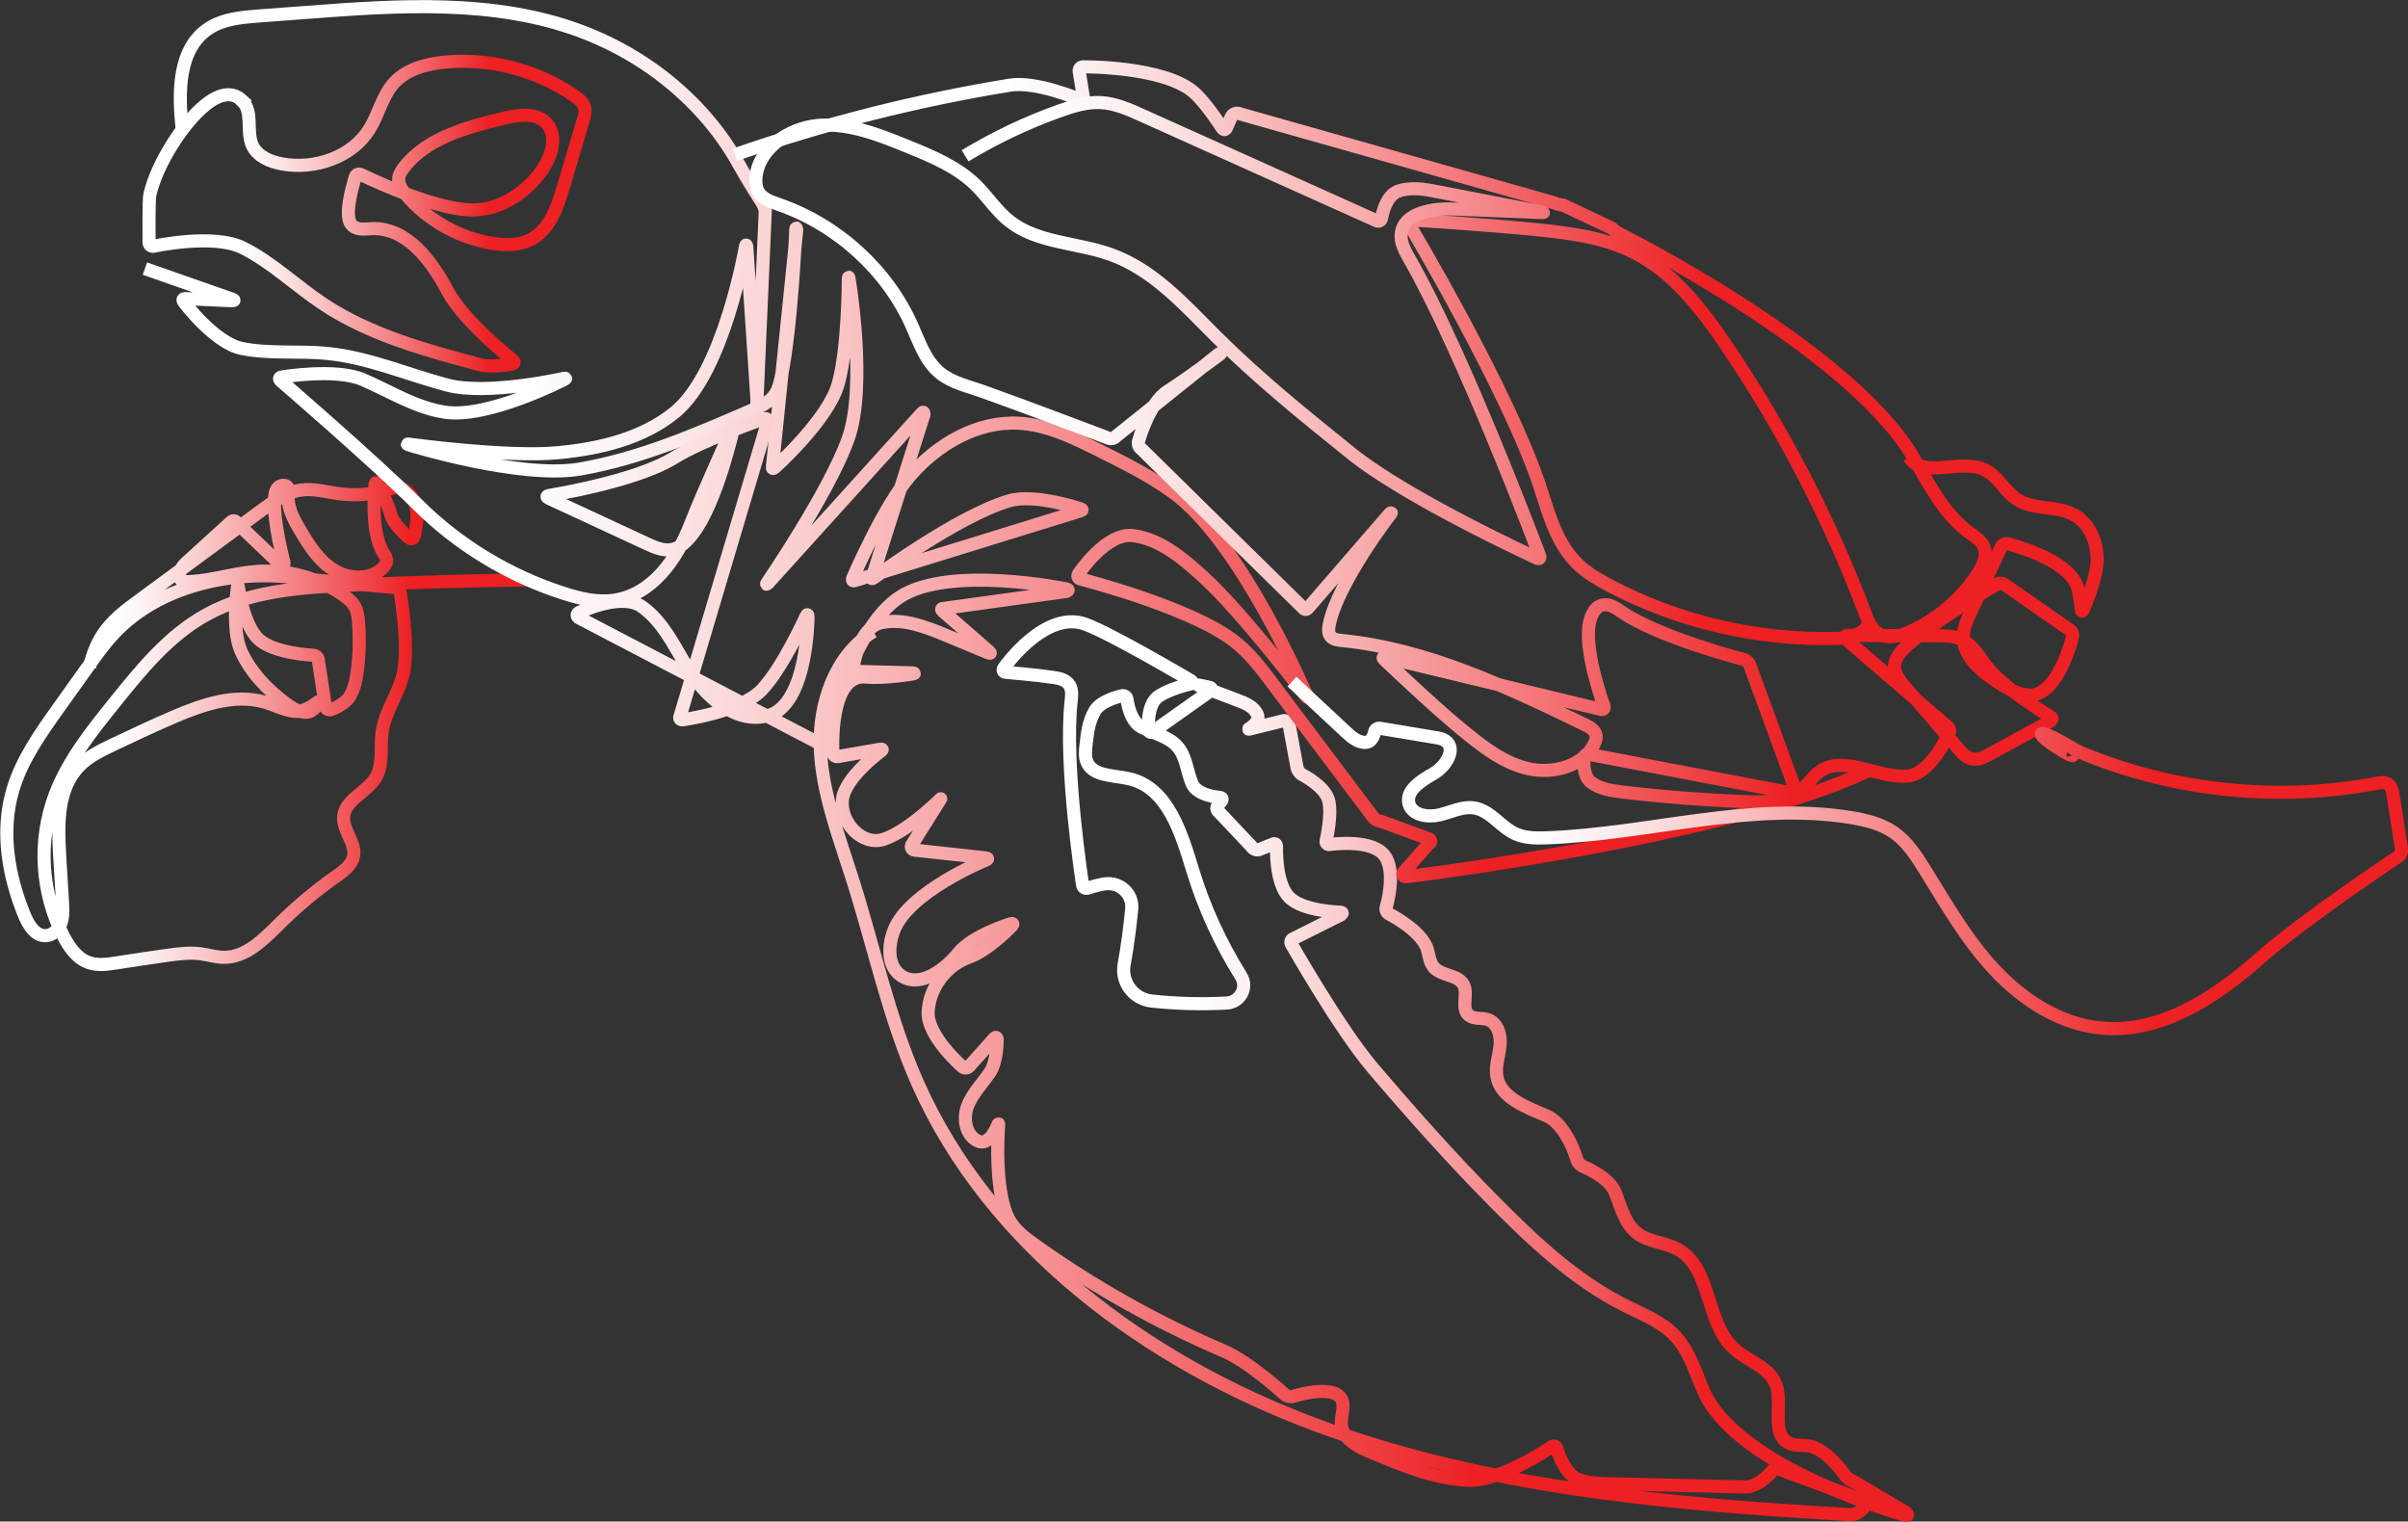 <?xml version="1.0" encoding="UTF-8"?><svg id="Layer_2" xmlns="http://www.w3.org/2000/svg" xmlns:xlink="http://www.w3.org/1999/xlink" viewBox="0 0 183.79 116.12"><rect x="0" y="0" width="183.79" height="116.12" fill="#333333" stroke="none"/><defs><style>.cls-1{stroke:url(#linear-gradient-2);}.cls-1,.cls-2,.cls-3,.cls-4,.cls-5,.cls-6,.cls-7,.cls-8{fill:none;stroke-miterlimit:10;}.cls-2{stroke:url(#linear-gradient-3);}.cls-3{stroke:url(#linear-gradient-4);}.cls-4{stroke:url(#linear-gradient-6);}.cls-5{stroke:url(#linear-gradient-7);}.cls-6{stroke:url(#linear-gradient-5);}.cls-7{stroke:url(#linear-gradient);}.cls-8{stroke:url(#linear-gradient-8);}</style><linearGradient id="linear-gradient" x1="286.77" y1="81.52" x2="356.79" y2="81.52" gradientTransform="translate(432.91) rotate(-180) scale(1 -1)" gradientUnits="userSpaceOnUse"><stop offset=".23" stop-color="#ed2024"/><stop offset=".25" stop-color="#ed2b2e"/><stop offset=".45" stop-color="#f58487"/><stop offset=".61" stop-color="#fac6c7"/><stop offset=".72" stop-color="#fdefef"/><stop offset=".78" stop-color="#fff"/></linearGradient><linearGradient id="linear-gradient-2" x1="392.33" y1="55.22" x2="432.91" y2="55.22" xlink:href="#linear-gradient"/><linearGradient id="linear-gradient-3" x1="290.14" y1="33.69" x2="419.65" y2="33.69" xlink:href="#linear-gradient"/><linearGradient id="linear-gradient-4" x1="289.96" y1="68.06" x2="422.02" y2="68.06" xlink:href="#linear-gradient"/><linearGradient id="linear-gradient-5" x1="280.9" y1="26.92" x2="376.97" y2="26.92" xlink:href="#linear-gradient"/><linearGradient id="linear-gradient-6" x1="272.41" y1="34.53" x2="375.73" y2="34.53" xlink:href="#linear-gradient"/><linearGradient id="linear-gradient-7" x1="249.12" y1="65.33" x2="334.66" y2="65.33" xlink:href="#linear-gradient"/><linearGradient id="linear-gradient-8" x1="387.74" y1="16.32" x2="422.05" y2="16.32" xlink:href="#linear-gradient"/></defs><g id="graphics"><path class="cls-7" d="M88.33,53.22c-.83.68-.67,2.46-.67,2.46.02.2.17.27.33.16l4.38-3.1c.16-.12.13-.25-.07-.29l-.71-.15c-.19-.04-.2-.02-.02.05,0,0,1.81.68,2.88,1.09.6.22,1.25.5,1.51,1.07s-.54,1.04-.54,1.04c-.17.1-.16.13.03.07l2.52-.62c.2-.03.38.1.42.3l.61,3.3c.04.19.21.43.39.52,0,0,1.78.9,2.03,2.01.25,1.11-.2,3.02-.2,3.02-.05.19.08.33.27.3,0,0,3.03-.45,4.1.74,1.07,1.2.21,4.05.21,4.05-.06.19.04.42.22.51,0,0,2.55,1.29,2.94,2.76.12.46.17.97.49,1.33.59.65,1.84.54,2.25,1.31.39.72-.23,1.82.42,2.34.38.31.96.17,1.43.32.77.26,1.03,1.21.94,2-.08.79-.38,1.58-.24,2.36.3,1.63,2.23,2.32,3.79,2.99,1.56.66,2.33,3.37,2.33,3.37.05.19.25.41.43.48,0,0,1.98.79,2.45,1.94s.76,2.49,1.79,3.23c.85.61,2.01.63,2.94,1.12,2.7,1.41,2.14,5.61,4.38,7.64,1.04.93,2.64,1.38,3.16,2.66.62,1.54-.45,3.92,1.11,4.57.4.17.85.12,1.28.16,1.47.11,2.96,2.32,2.96,2.32.11.16.36.33.55.38l4.1,2.43c.13.15.08.23-.11.18,0,0-12.82-3.55-15.39-9.49-.63-1.46-1.08-3.06-2.2-4.23-1.01-1.06-2.44-1.61-3.76-2.27-3.88-1.94-7.07-4.97-10.08-8.01-3.21-3.25-6.25-6.66-9.21-10.14-2.51-2.95-6.2-9.44-6.2-9.44-.1-.17-.03-.37.16-.43l3.61-1.81c.16-.11.14-.2-.06-.21,0,0-2.84-.05-3.9-1.15s-.95-3.85-.95-3.85c0-.2-.13-.28-.3-.18l-1.06.42c-.19.05-.43-.06-.53-.23l-2.52-2.67c-.16-.11-.19-.33-.07-.48l.26-.32c.13-.15.07-.29-.13-.3,0,0-1.68-.1-2.09-1.04s-.44-2.06-1.12-2.83c-.68-.78-1.81-1-2.74-1.48s-1.11-2.12-1.11-2.12c-.02-.2-.2-.33-.39-.28,0,0-1.57.32-2.06,1.14s-.59,1.79-.69,2.73c-.04.4-.08.81.08,1.18.45,1.1,2.03,1.01,3.22,1.28,2.98.68,3.99,4.18,4.87,7.04.86,2.81,2.1,5.51,3.67,8.02.55.88-.06,2.01-1.11,2.06-1.89.1-3.79.05-5.68-.15-1.41-.14-2.38-1.44-2.13-2.79s.44-2.83.58-4.25c.1-1.12-.87-2.05-2.02-1.91-.58.07-1.33.33-1.33.33-.19.06-.37-.04-.4-.24,0,0-1.43-9.17-.87-14.08.05-.44.08-.94-.21-1.28-.27-.32-.73-.42-1.15-.48-1.32-.2-3.63-.39-3.63-.39-.2-.02-.27-.16-.15-.33,0,0,3.13-4.51,6.26-3.33,2.03.76,8.01,4.29,8.01,4.29.17.1.15.22-.04.26,0,0-1.75.39-2.58,1.06Z"/><path class="cls-1" d="M40.58,44.25c-4.59.06-9.18.19-13.77.4-3.79.17-7.72.43-11.03,2.25-2.87,1.57-4.98,4.16-7.01,6.69-1.77,2.2-3.57,4.44-4.56,7.06-1.33,3.49-1.08,7.51.65,10.83.44.84,1.04,1.7,1.97,2,.67.22,1.4.11,2.1,0,1.27-.2,2.55-.39,3.83-.57.85-.12,1.71-.23,2.56-.12.58.08,1.15.26,1.74.27,1.71.03,3.04-1.35,4.24-2.53,1.34-1.33,2.79-2.55,4.34-3.64.57-.4,1.19-.85,1.34-1.52.22-1.04-.85-2-.75-3.06.12-1.29,1.76-1.84,2.44-2.95.63-1.02.33-2.33.5-3.51.23-1.61,1.33-2.99,1.64-4.58.42-2.11-.26-6.05-.26-6.05-.03-.2-.22-.37-.42-.38,0,0-4.67-.38-7.19-.72-5.12-.67-10.78.52-14.26,4.24-.71.76-1.32,1.61-1.92,2.46-.76,1.06-1.51,2.12-2.27,3.18-1.41,1.98-2.85,4.01-3.52,6.32-.92,3.15-.34,6.56.92,9.59.3.71.8,1.52,1.59,1.5.54-.02.99-.46,1.17-.96s.15-1.04.12-1.57c-.07-1.22-.15-2.43-.22-3.65-.14-2.39-.18-5.08,1.53-6.8.72-.73,1.68-1.18,2.62-1.63,1.54-.73,3.09-1.46,4.66-2.13,2.17-.92,4.59-1.74,6.85-1.08.75.22,1.47.6,2.25.7s1.71-.66,1.71-.66c.15-.13.2-.09.1.09,0,0-.36.64-.91.64s-1.04-.31-1.48-.63c-1.46-1.06-2.74-2.41-3.48-4.03s-.29-4.82-.29-4.82c.03-.2.07-.2.1,0,0,0,.37,2.86,1.56,3.93,1.19,1.07,4.15,1.2,4.15,1.2.2,0,.37.18.38.38l.54,3.54c.05.19.24.29.43.23,0,0,1.04-.38,1.41-.98s.51-1.32.6-2.03c.16-1.24.18-2.49.08-3.74-.03-.37-.08-.75-.25-1.08-.2-.37-.54-.65-.89-.9-1.93-1.35-4.37-2.01-6.74-1.81-1.69.14-3.33.69-5.02.77-.21.01-.44,0-.6-.11-.43-.32-.04-.98.36-1.34,1.23-1.12,3.43-3.12,3.43-3.12.15-.13.33-.09.42.08l3.36,3.21c.18.08.29-.02.24-.21,0,0-.84-3.11-.71-4.89.02-.29.06-.59.26-.8s.61-.25.76,0c.09.15.06.35.03.52-.11.96.39,1.88.89,2.72.69,1.17,1.44,2.37,2.62,3.08,1.18.71,2.91.74,3.79-.29.1-.11.18-.24.2-.38.03-.23-.11-.45-.24-.65-1.04-1.64-.65-5.2-.65-5.2.02-.2.12-.22.21-.04,0,0,.74,1.31.98,2.23s1.43,1.86,1.43,1.86c.15.12.32.07.37-.12,0,0,.37-1.39.14-2.26-.18-.69-.67-1.41-1.4-1.46-.31-.02-.61.09-.9.18-1.12.34-2.31.44-3.47.29-1-.12-1.99-.43-2.99-.29-1.11.15-2.05.83-2.95,1.49-3.13,2.3-6.26,4.6-9.38,6.9-.93.68-1.87,1.38-2.56,2.28-.64.84-1.04,1.83-1.27,2.84"/><path class="cls-2" d="M13.91,9.85c-.31-2.79-.34-6.19,2.08-7.72,1.09-.69,2.45-.81,3.75-.91,1.2-.09,2.4-.18,3.6-.27,7.07-.54,14.41-1.04,21.02,1.44,1.94.73,3.78,1.7,5.45,2.89,2.74,1.94,5.05,4.45,6.64,7.36.58,1.06,1.69,2.79,1.69,2.79.11.17.23.46.27.65l-.66,15.08c.03.2.06.19.07,0l-.82-12.31c-.03-.2-.08-.2-.11,0,0,0-1.62,9.52-5.36,12.6-2.46,2.02-5.75,2.8-8.95,3.1-3.9.37-11.34-.65-11.34-.65-.2-.03-.2,0-.01.06,0,0,8.52,2.63,13.07,1.83,4.55-.79,8.83-2.64,13.05-4.47.69-.3,1.41-.62,1.82-1.24.25-.38.35-.83.45-1.27.8-3.82,1.12-11.26,1.12-11.26,0-.2.04-.2.07,0l-1.85,18.02c-.05.19.04.24.18.11,0,0,4.03-3.61,4.82-6.33.79-2.72.79-8.05.79-8.05,0-.2.03-.2.06,0,0,0,1.38,8.16-.08,12.21-1.45,4.05-6.16,10.94-6.16,10.94-.11.16-.09.18.06.05l11.7-12.94c.12-.16.21-.12.19.08l-3.93,12.36c-.1.17-.05.21.11.1,0,0,6.34-4.69,10.29-5.87,1.97-.59,5.46.59,5.46.59.19.06.18.14-.01.18l-17.16,5.3c-.18.08-.26,0-.19-.18,0,0,2.33-5.45,4.39-7.83,2.06-2.37,5.08-4.16,8.26-3.99,2.17.11,4.17,1.09,6.1,2.05,1.97.98,3.95,1.97,5.73,3.26,5.2,3.79,10.16,15.46,10.16,15.46.08.18.04.2-.08.04,0,0-4.76-6.31-7.84-9.11-1.53-1.39-3.22-2.83-5.3-3.12s-4.19,2.92-4.19,2.92c-.11.17-.04.34.15.39,0,0,8.2,2.09,11.64,4.67,1.21.91,2.14,2.13,3.04,3.34,2.62,3.49,7.66,10.17,7.66,10.17.12.16.38.3.58.31l3.7,1.35c.16.12.14.29-.04.37l-1.96,2.21c-.06.19.05.32.25.3,0,0,24.14-2.9,35.22-8.06"/><path class="cls-3" d="M11.06,20.5l6.66,2.33c.19.07.18.12-.02.12l-3.53-.16c-.2-.02-.26.09-.14.25,0,0,2.33,3.14,4.45,3.56s4.33.16,6.48.37c3.16.31,6.12,1.61,9.18,2.42,3.07.81,8.88-.51,8.88-.51.19-.04.21,0,.03.09,0,0-5.78,2.98-9.07,2.49-2.25-.33-4.21-1.6-6.29-2.49-2.08-.89-6.18-.2-6.18-.2-.2.03-.23.16-.08.29,0,0,7.03,6.05,10.49,9.49,3.07,3.05,6.9,5.38,11.07,6.72,1.27.41,2.61.73,3.92.53,2.86-.43,4.76-3.12,5.78-5.76,1.03-2.63,3.23-7.41,3.23-7.41.08-.18.12-.17.07.02,0,0-1.24,5.63-3.1,8.06-.42.55-.93,1.1-1.62,1.23-.64.12-1.28-.16-1.87-.43-2.62-1.21-7.52-3.49-7.52-3.49-.18-.08-.17-.18.03-.21,0,0,6.59-1.04,9.53-2.87,2.26-1.4,6.86-2.98,6.86-2.98.19-.06.32.04.29.24l-6.68,22.45c-.09.18,0,.3.2.28,0,0,4.38-.58,6.01-2.26,1.62-1.68,3.4-5.63,3.4-5.63.08-.18.15-.17.15.03,0,0,0,6.69-3.03,7.54-2.54.71-4.91-1.54-6.25-3.77-.98-1.63-1.83-3.44-3.41-4.55s-4.78.45-4.78.45c-.18.09-.2.26-.05.39l18.45,9.64c.19.05.38-.06.43-.26,0,0,1.89-8.58,5.71-10.99,3.82-2.41,12.64-.58,12.64-.58.19.04.2.13.01.2l-9.34,1.29c-.2-.01-.24.08-.09.21l3.53,3.08c.15.13.12.17-.06.1,0,0-2.06-.85-3.26-1.35-1.57-.65-3.27-1.31-4.94-.94s-2.11,3.37-2.11,3.37c-.03.2.11.35.31.34l4.21.11c.2.02.2.06,0,.09,0,0-2.13.36-3.55.23-2.88-.27-2.52,5.77-2.52,5.77.01.2.18.33.38.3l3.22-.56c.2-.03.22.03.06.15,0,0-2.71,1.96-2.93,3.67-.22,1.71,1.48,3.61,3.16,3.05,1.89-.63,4.34-3.09,4.34-3.09.14-.14.14-.14,0,0l-2.22,3.54c-.07.19.03.35.23.38l5.41.59c.2.02.21.1.02.17,0,0-5.89,2.4-7.02,5.38-.43,1.15-.51,2.65.5,3.4,1.41,1.04,3.34-.34,4.44-1.7,1.1-1.35,3.97-2.22,3.97-2.22.19-.06.23.01.1.16,0,0-1.73,1.84-3.29,2.4-1.77.64-3.05,2.39-3.1,4.23-.04,1.84,2.62,4.13,2.62,4.13.15.13.38.11.51-.03l1.9-2.13c.13-.15.24-.11.24.09,0,0,.02,1.65-.56,2.5s-1.32,1.6-1.69,2.54-.18,2.22.75,2.68c.93.46,1.52-1.17,1.52-1.17.07-.19.11-.18.09.02,0,0-.4,4.81.76,7.09.43.84,1.23,1.45,2.01,2,4.49,3.2,9.35,5.93,14.45,8.11,1.91.82,4.64,3.32,4.64,3.32.15.13.42.19.61.13,0,0,3.82-1.23,3.82.73,0,.5-.19,1-.12,1.5.14,1.04,1.27,1.62,2.25,2.03,2.35.99,4.76,1.99,7.32,2.14,2.56.15,6.47-2.56,6.47-2.56.16-.11.34-.05.39.14,0,0,.52,1.83,1.53,2.3.72.33,1.54.36,2.34.38,3.49.08,6.98.16,10.47.25,1.12.03,2.14-1.26,2.14-1.26.12-.16.36-.19.52-.08l6.38,2.34c.2.02.28.18.19.36,0,0-.43.79-1.17.75-13.83-.79-27.86-2.03-40.8-6.85-12.94-4.82-24.86-13.67-30.37-26.06-2.23-5.02-3.34-10.43-5.01-15.66-1.03-3.25-2.29-6.5-2.43-9.9-.13-3.4,1.1-7.09,4.04-8.92"/><path class="cls-6" d="M56.11,11.8c6.81-2.36,13.84-4.14,20.97-5.3,2.02-.33,5.33,1.09,5.33,1.09.18.08.3-.02.27-.21l-.31-1.92c-.03-.2.1-.36.3-.36,0,0,6.2-.06,8.48,1.97.95.85,2.13,2.7,2.13,2.7.11.17.26.16.34-.03l.35-.81c.08-.18.3-.31.5-.29l24.16,6.84c.18.08.49.17.68.18l3.71,1.75c.14.14.39.33.57.42,0,0,17.46,8.7,22.38,16.97,1.25,2.1,2.35,4.4,4.35,5.86.4.29.86.57,1.07,1.01.33.68-.03,1.48-.44,2.12-1.24,1.9-3.04,3.45-5.14,4.4-.75.34-1.66.6-2.38.2-.59-.33-.86-1-1.09-1.63-2.71-7.16-6.26-14.01-10.57-20.38-1.93-2.85-4.13-5.71-7.28-7.22-2.16-1.04-4.6-1.36-7-1.61-3.38-.36-9.8-.77-9.8-.77-.2-.01-.28.12-.17.29,0,0,7.76,13,10.1,20.33.65,2.03,1.27,4.18,2.82,5.67.69.66,1.52,1.14,2.36,1.59,5.33,2.82,11.43,4.24,17.49,4.06,1.02-.03,2.36-.43,2.31-1.42"/><path class="cls-4" d="M73.66,11.89c2.28-1.38,4.7-2.53,7.22-3.43,1.01-.36,2.07-.69,3.15-.63,1.1.06,2.13.52,3.13.97,6.08,2.73,17.91,8.05,17.91,8.05.18.08.35-.01.38-.21,0,0,.26-1.68,1.24-2.04s2.06-.16,3.08.04c2.75.53,7.9,1.53,7.9,1.53.19.04.19.06,0,.05,0,0-4.34-.18-6.69-.27-1.65-.07-3.84.29-4.03,1.88-.08.68.28,1.32.62,1.92,4.18,7.29,9.94,22.66,9.94,22.66.07.19-.02.27-.2.19,0,0-9.83-4.5-14.18-8-3.53-2.84-7.06-5.69-10.26-8.87-2.44-2.43-4.82-5.14-8.1-6.31-2.57-.92-5.59-.86-7.72-2.54-1-.79-1.68-1.88-2.59-2.77-1.45-1.41-3.4-2.21-5.3-2.98-2.14-.87-4.39-1.75-6.7-1.56-2.31.2-4.67,1.85-4.77,4.11-.01.33.02.67.19.96.31.54.98.76,1.58.97,4.47,1.56,8.23,4.98,10.13,9.22.58,1.3,1.04,2.73,2.16,3.64.91.74,2.11,1,3.22,1.39,3.38,1.2,9.66,3.59,9.66,3.59.19.07.44,0,.56-.16l7.83-6.27c.18-.08.2-.06.04.06,0,0-2.47,1.84-3.93,2.77-1.47.93-2.24,3.85-2.24,3.85-.05.19.04.44.21.55l12.35,12.14c.11.16.29.16.4,0l6.21-7.18c.15-.13.18-.1.05.05,0,0-3.93,5.08-4.64,8.33-.08.35-.13.76.13,1.02.2.2.51.24.8.27,6.57.65,12.64,3.56,18.55,6.42.38.18.8.42.87.83.04.21-.04.43-.13.62-.84,1.74-3.19,2.36-5.11,1.9-1.92-.46-3.5-1.74-5.01-2.97-2.16-1.77-5.92-5.35-5.92-5.35-.14-.14-.1-.21.09-.16l16.45,3.97c.19.04.3-.07.23-.26,0,0-1.43-3.88-1.15-6.08.09-.7.4-1.54,1.13-1.64.48-.07.91.23,1.31.5,2.88,2,9.41,3.68,9.41,3.68.19.05.39.25.44.44l3.47,9.47c.08.18,0,.31-.21.28l-15.53-2.96c-.19-.05-.37.07-.39.27,0,0-.15,1.34.53,1.86.68.52,1.58.64,2.44.75,3.16.37,6.33.62,9.51.73,1.45.05,3.06.03,4.14-.91.49-.42.83-1,1.36-1.38,1.85-1.33,4.41.52,6.7.34,1.83-.15,3.19-3.3,3.19-3.3.08-.18,0-.41-.17-.51l-7.72-6.65c-.12-.15-.06-.28.14-.28,0,0,4.43.02,6.82.03.62,0,1.27,0,1.83.27.82.37,1.31,1.18,1.83,1.9,1.33,1.83,4.98,3.99,4.98,3.99.17.1.17.26,0,.36,0,0-2.95,1.61-4.58,2.5-.44.24-.94.49-1.43.37-.41-.1-.71-.43-.98-.75-1.36-1.58-2.72-3.16-4.08-4.73-.41-.48-.85-1.03-.81-1.65.04-.6.5-1.08.95-1.5,2.14-1.96,6.9-4.71,6.9-4.71.17-.1.43-.07.58.06l4.92,3.43c.18.09.28.33.24.52,0,0-1.05,4.45-3.23,4.47-.85,0-1.62-.44-2.33-.89-1.37-.86-2.84-2.07-2.78-3.65.03-.62.29-1.21.56-1.78.83-1.77,2.33-4.99,2.33-4.99.08-.18.31-.29.5-.24,0,0,4.63,1.12,5.32,3.31.21.66.29,1.67.29,1.67.02.2.09.21.17.03,0,0,.99-2.27,1.04-3.67s-.54-2.9-1.8-3.57c-1.31-.69-3.02-.34-4.27-1.13-.97-.61-1.48-1.8-2.52-2.29-1.83-.86-4.65.71-5.76-.95"/><path class="cls-5" d="M158.21,57.63c.09.31-2.59-1.38-2.4-1.63s2.62,1.27,2.93,1.4c7.08,2.98,15.09,3.82,22.66,2.38.3-.06.63-.11.88.06.25.17.31.49.36.78.24,1.52.66,4.19.66,4.19.03.2-.08.45-.24.55,0,0-7.19,4.77-10.56,7.76s-7.56,5.76-12.1,5.34c-3.18-.29-6.02-2.15-8.17-4.45-2.15-2.3-3.71-5.05-5.36-7.71-.64-1.03-1.33-2.08-2.34-2.78-.96-.66-2.13-.94-3.29-1.13-7.66-1.23-15.41,1.26-23.17,1.55-.8.03-1.64.03-2.37-.29-1.16-.51-1.92-1.79-3.18-1.99-.9-.14-1.76.32-2.65.53s-2.06.03-2.32-.82c-.31-1.02.91-1.79,1.86-2.33s1.8-1.92.89-2.52c-.21-.14-.47-.19-.72-.23-1.54-.26-4.26-.71-4.26-.71-.2-.03-.38.1-.41.3,0,0-.12.78-.71.78s-1.06-.42-1.48-.81c-1.37-1.28-2.74-2.55-4.11-3.83"/><path class="cls-8" d="M18.48,7.7c.89.84.27,2.36.8,3.44.4.81,1.34,1.2,2.24,1.37,2.52.46,5.36-.52,6.68-2.66.71-1.14.98-2.55,1.89-3.54.98-1.06,2.51-1.45,3.97-1.58,3.44-.29,6.97.64,9.79,2.59.32.22.65.48.76.84.1.34,0,.7-.1,1.03-.51,1.71-1.01,3.41-1.52,5.12-.47,1.57-1.08,3.33-2.6,4.03-.86.4-1.86.38-2.8.23-2.58-.41-4.99-1.78-6.64-3.76-.28-.33-.55-.73-.52-1.16.02-.33.21-.62.41-.88,1.74-2.24,4.76-3.05,7.56-3.73,1.1-.27,2.43-.48,3.24.29.92.87.54,2.4-.14,3.46-1.21,1.87-3.32,3.29-5.58,3.23-3.08-.09-8.37-2.7-8.37-2.7-.18-.09-.37,0-.43.18,0,0-.53,1.66-.53,2.7,0,.37.04.79.33,1.04.37.33.94.23,1.45.21,2.67-.12,4.57,2.44,5.79,4.75,1.22,2.32,4.98,5.29,4.98,5.29.16.12.12.25-.07.29,0,0-1.52.3-2.45.05-4.15-1.11-8.38-2.26-11.94-4.62-2.08-1.38-3.89-3.16-6.13-4.29s-6.81-.13-6.81-.13c-.19.04-.35-.08-.36-.28,0,0-.04-3.22.06-3.66.31-1.31.94-2.59,1.65-3.74.76-1.25,3.53-5.2,5.41-3.43Z"/></g></svg>